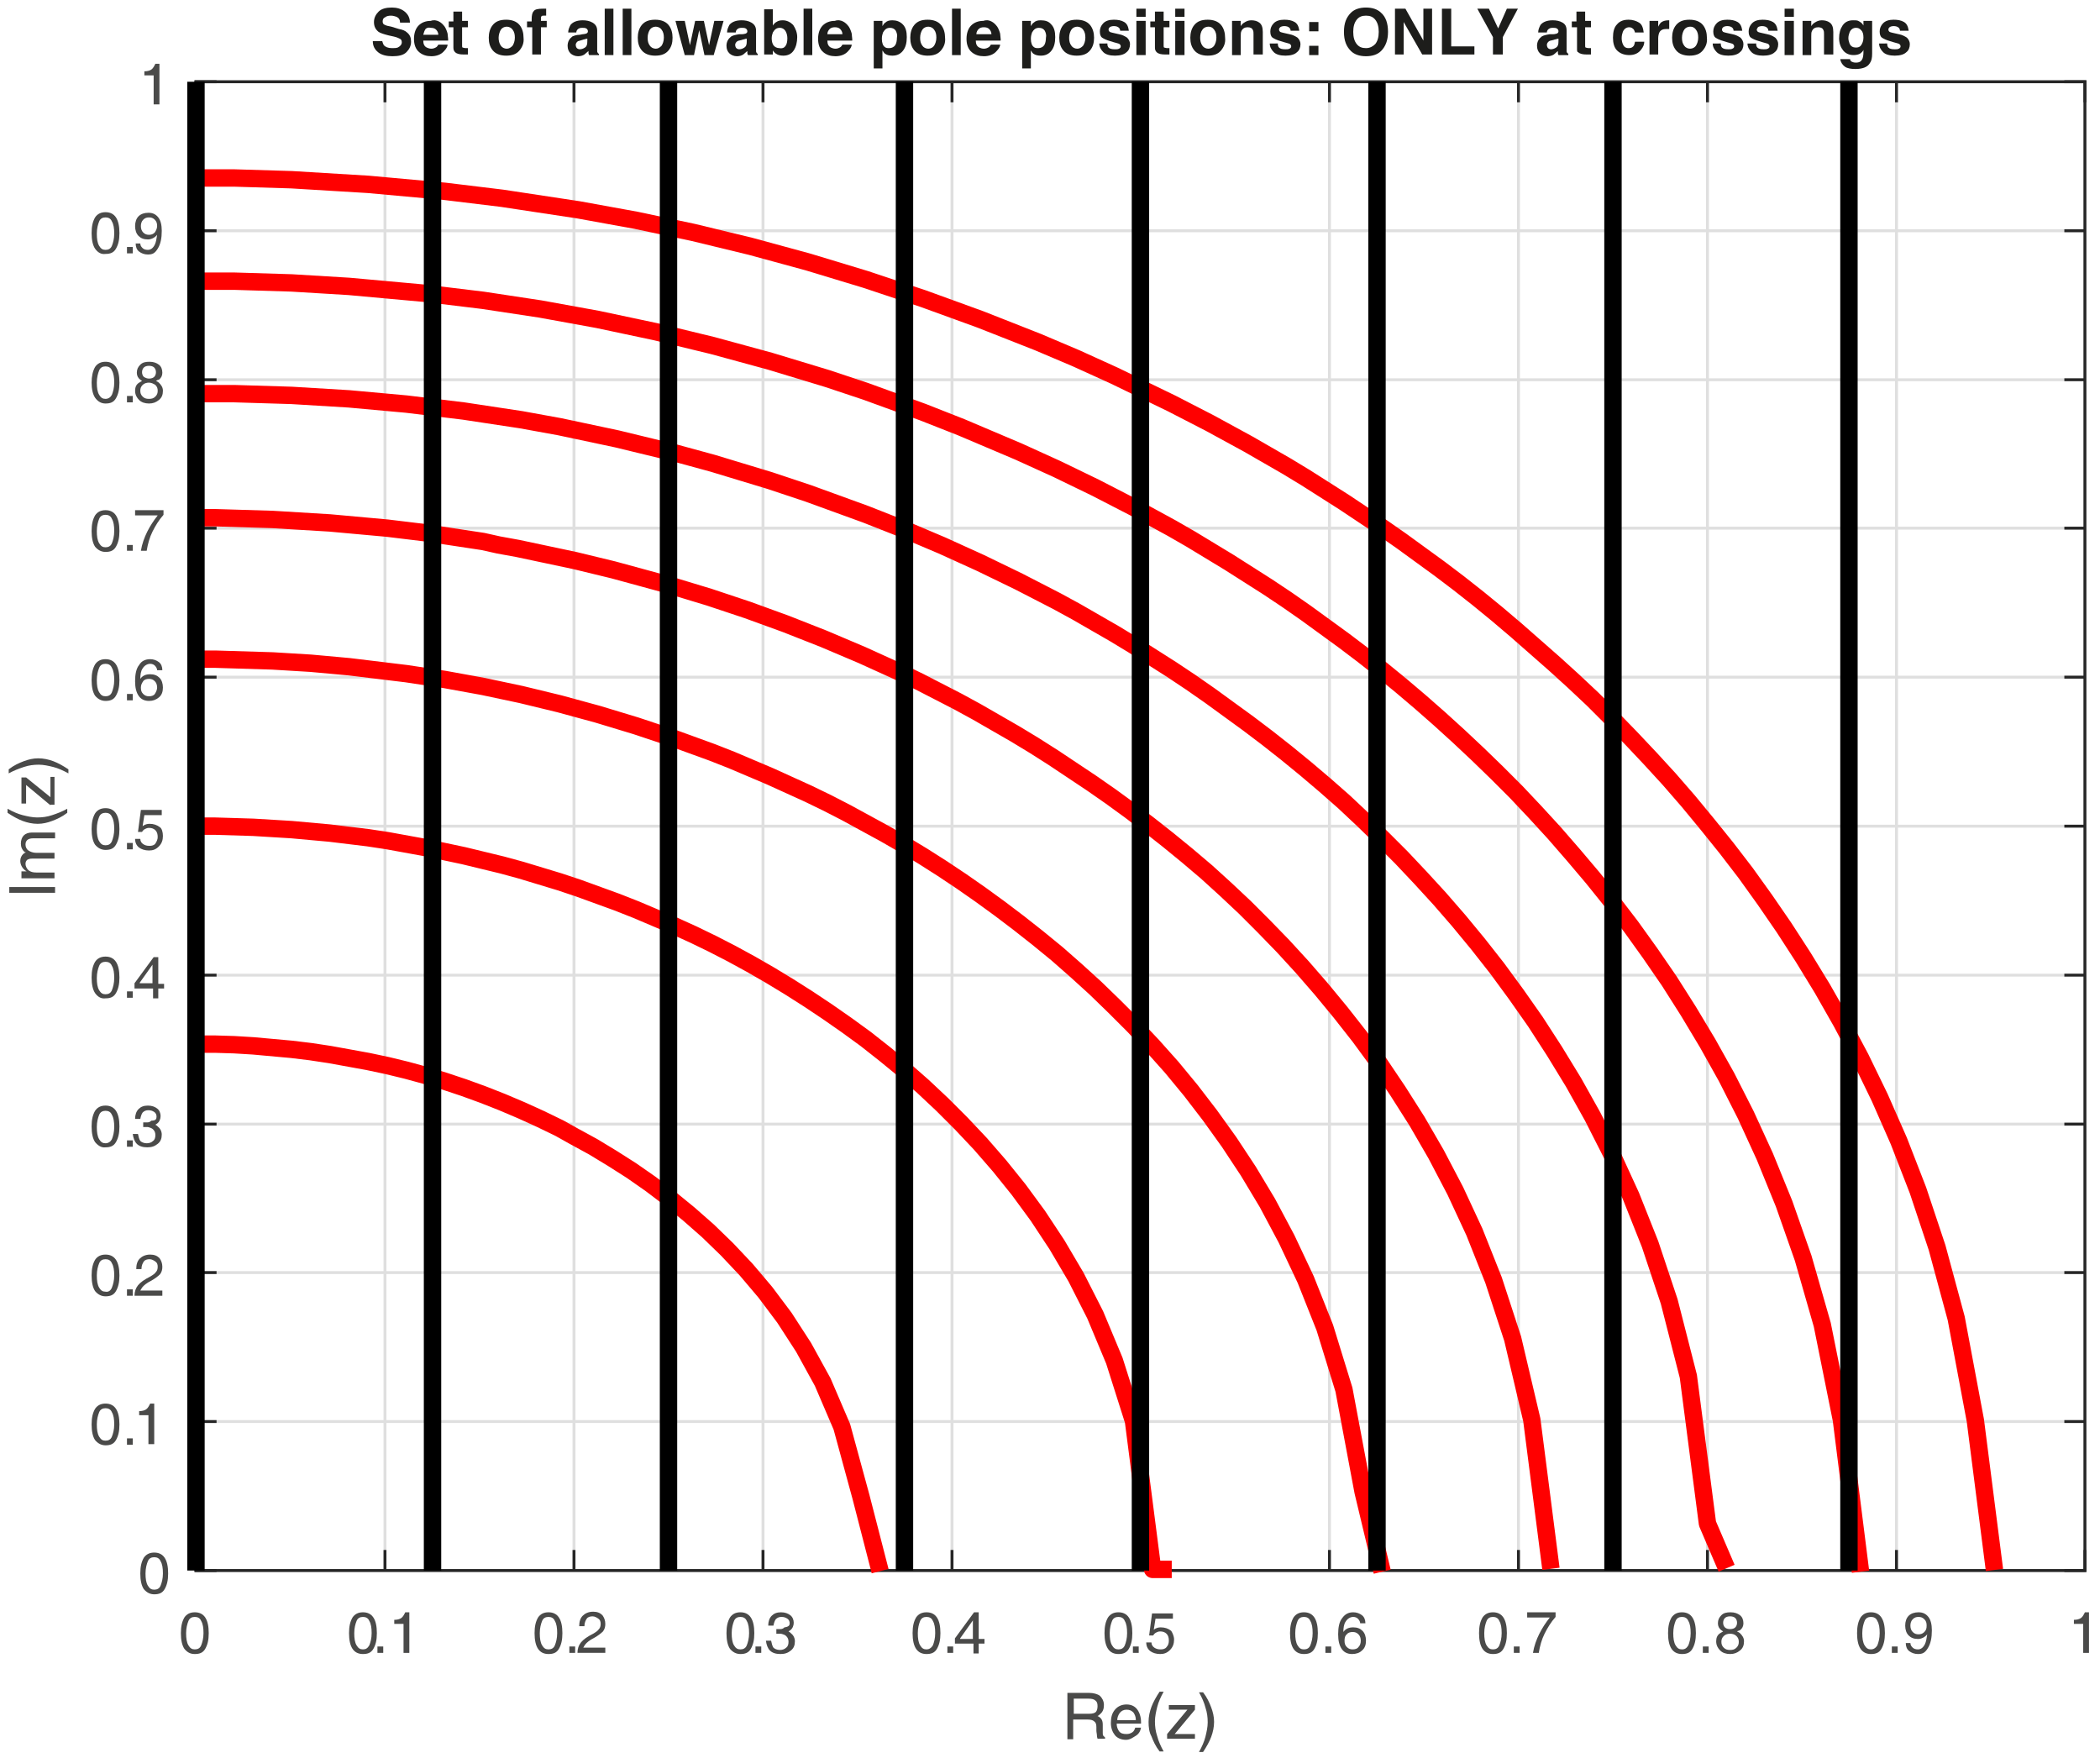 <?xml version="1.0" encoding="utf-8"?>
<!-- Generator: Adobe Illustrator 22.1.0, SVG Export Plug-In . SVG Version: 6.00 Build 0)  -->
<svg version="1.1" id="Layer_1" xmlns="http://www.w3.org/2000/svg" xmlns:xlink="http://www.w3.org/1999/xlink" x="0px" y="0px"
	 viewBox="0 0 362.2 303.2" style="enable-background:new 0 0 362.2 303.2;" xml:space="preserve">
<style type="text/css">
	.st0{fill:none;stroke:#DFDFDF;stroke-width:0.5;stroke-linejoin:round;stroke-miterlimit:10;}
	.st1{fill:none;stroke:#262626;stroke-width:0.5;stroke-linecap:square;stroke-linejoin:round;stroke-miterlimit:10;}
	.st2{fill:#4A4A49;}
	.st3{fill:#1D1D1B;}
	.st4{fill:none;stroke:#FF0000;stroke-width:3;stroke-linejoin:round;stroke-miterlimit:10;}
	.st5{fill:none;stroke:#000000;stroke-width:3;stroke-linejoin:round;stroke-miterlimit:10;}
</style>
<g>
	<path class="st0" d="M33.8,270.9V14.1 M66.4,270.9V14.1 M99,270.9V14.1 M131.6,270.9V14.1 M164.2,270.9V14.1 M196.7,270.9V14.1
		 M229.3,270.9V14.1 M261.9,270.9V14.1 M294.5,270.9V14.1 M327.1,270.9V14.1 M359.6,270.9V14.1 M359.6,270.9H33.8 M359.6,245.2H33.8
		 M359.6,219.5H33.8 M359.6,193.9H33.8 M359.6,168.2H33.8 M359.6,142.5H33.8 M359.6,116.8H33.8 M359.6,91.1H33.8 M359.6,65.5H33.8
		 M359.6,39.8H33.8 M359.6,14.1H33.8"/>
	<path class="st1" d="M33.8,270.9h325.8 M33.8,14.1h325.8 M33.8,270.9v-3.3 M66.4,270.9v-3.3 M99,270.9v-3.3 M131.6,270.9v-3.3
		 M164.2,270.9v-3.3 M196.7,270.9v-3.3 M229.3,270.9v-3.3 M261.9,270.9v-3.3 M294.5,270.9v-3.3 M327.1,270.9v-3.3 M359.6,270.9v-3.3
		 M33.8,14.1v3.3 M66.4,14.1v3.3 M99,14.1v3.3 M131.6,14.1v3.3 M164.2,14.1v3.3 M196.7,14.1v3.3 M229.3,14.1v3.3 M261.9,14.1v3.3
		 M294.5,14.1v3.3 M327.1,14.1v3.3 M359.6,14.1v3.3"/>
	<g>
		<path class="st2" d="M31.8,284.4c-0.4-0.6-0.6-1.5-0.6-2.7s0.2-2,0.6-2.7c0.4-0.6,1-0.9,1.8-0.9c0.8,0,1.4,0.3,1.8,0.9
			c0.4,0.6,0.6,1.5,0.6,2.7s-0.2,2-0.6,2.7s-1,0.9-1.8,0.9C32.8,285.3,32.3,285,31.8,284.4z M34.7,283.8c0.2-0.5,0.4-1.2,0.4-2.1
			c0-0.9-0.1-1.6-0.4-2.1c-0.2-0.5-0.6-0.7-1.1-0.7c-0.5,0-0.9,0.2-1.1,0.7c-0.2,0.5-0.4,1.2-0.4,2.1c0,0.9,0.1,1.6,0.4,2.1
			s0.6,0.7,1.1,0.7C34.1,284.5,34.5,284.3,34.7,283.8z"/>
		<path class="st2" d="M60.8,284.4c-0.4-0.6-0.6-1.5-0.6-2.7s0.2-2,0.6-2.7c0.4-0.6,1-0.9,1.8-0.9c0.8,0,1.4,0.3,1.8,0.9
			c0.4,0.6,0.6,1.5,0.6,2.7s-0.2,2-0.6,2.7s-1,0.9-1.8,0.9C61.8,285.3,61.2,285,60.8,284.4z M63.7,283.8c0.2-0.5,0.4-1.2,0.4-2.1
			c0-0.9-0.1-1.6-0.4-2.1c-0.2-0.5-0.6-0.7-1.1-0.7c-0.5,0-0.9,0.2-1.1,0.7c-0.2,0.5-0.4,1.2-0.4,2.1c0,0.9,0.1,1.6,0.4,2.1
			s0.6,0.7,1.1,0.7C63.1,284.5,63.4,284.3,63.7,283.8z"/>
	</g>
	<g>
		<path class="st2" d="M65.1,284h1v1.1h-1V284z"/>
		<path class="st2" d="M69.7,280.1H68v-0.7c0.5,0,0.9-0.1,1.2-0.3c0.3-0.2,0.5-0.6,0.7-1h0.7v7h-0.5h-0.5V280.1z"/>
	</g>
	<g>
		<path class="st2" d="M92.8,284.4c-0.4-0.6-0.6-1.5-0.6-2.7s0.2-2,0.6-2.7c0.4-0.6,1-0.9,1.8-0.9c0.8,0,1.4,0.3,1.8,0.9
			c0.4,0.6,0.6,1.5,0.6,2.7s-0.2,2-0.6,2.7s-1,0.9-1.8,0.9C93.8,285.3,93.2,285,92.8,284.4z M95.7,283.8c0.2-0.5,0.4-1.2,0.4-2.1
			c0-0.9-0.1-1.6-0.4-2.1c-0.2-0.5-0.6-0.7-1.1-0.7c-0.5,0-0.9,0.2-1.1,0.7c-0.2,0.5-0.4,1.2-0.4,2.1c0,0.9,0.1,1.6,0.4,2.1
			s0.6,0.7,1.1,0.7C95.1,284.5,95.5,284.3,95.7,283.8z"/>
		<path class="st2" d="M98.2,284h1v1.1h-1V284z"/>
	</g>
	<g>
		<path class="st2" d="M104.4,280.1c0,0.5-0.1,0.9-0.4,1.3c-0.3,0.3-0.8,0.7-1.5,1.1c-0.8,0.4-1.3,0.8-1.6,1.2
			c-0.1,0.2-0.2,0.3-0.3,0.5h3.8v0.9h-4.8v0c0-0.7,0.2-1.3,0.6-1.8c0.4-0.5,1.1-1,2.1-1.5c0.5-0.3,0.8-0.5,1-0.8
			c0.2-0.2,0.3-0.5,0.3-0.9c0-0.4-0.1-0.7-0.4-0.9c-0.3-0.2-0.6-0.4-1-0.4c-0.4,0-0.8,0.1-1,0.4s-0.4,0.7-0.4,1.3h-0.9
			c0-0.8,0.2-1.4,0.6-1.8c0.4-0.4,1-0.7,1.8-0.7c0.7,0,1.2,0.2,1.6,0.6C104.2,279,104.4,279.5,104.4,280.1z"/>
		<path class="st2" d="M125.9,284.4c-0.4-0.6-0.6-1.5-0.6-2.7s0.2-2,0.6-2.7c0.4-0.6,1-0.9,1.8-0.9c0.8,0,1.4,0.3,1.8,0.9
			c0.4,0.6,0.6,1.5,0.6,2.7s-0.2,2-0.6,2.7s-1,0.9-1.8,0.9C127,285.3,126.4,285,125.9,284.4z M128.8,283.8c0.2-0.5,0.4-1.2,0.4-2.1
			c0-0.9-0.1-1.6-0.4-2.1c-0.2-0.5-0.6-0.7-1.1-0.7c-0.5,0-0.9,0.2-1.1,0.7c-0.2,0.5-0.4,1.2-0.4,2.1c0,0.9,0.1,1.6,0.4,2.1
			s0.6,0.7,1.1,0.7C128.2,284.5,128.6,284.3,128.8,283.8z"/>
	</g>
	<g>
		<path class="st2" d="M130.3,284h1v1.1h-1V284z"/>
		<path class="st2" d="M136.2,280c0-0.3-0.1-0.6-0.4-0.8c-0.3-0.2-0.6-0.3-1-0.3c-0.4,0-0.7,0.1-1,0.4c-0.2,0.3-0.3,0.6-0.4,1.1
			h-0.9c0-0.7,0.2-1.3,0.6-1.7c0.4-0.4,0.9-0.6,1.6-0.6c0.7,0,1.2,0.2,1.6,0.5c0.4,0.3,0.6,0.8,0.6,1.3c0,0.5-0.2,1-0.6,1.3
			c-0.1,0.1-0.2,0.1-0.3,0.2c0.2,0.1,0.3,0.2,0.4,0.3c0.4,0.3,0.7,0.8,0.7,1.4c0,0.7-0.2,1.2-0.7,1.6c-0.5,0.4-1,0.6-1.8,0.6
			c-0.8,0-1.4-0.2-1.8-0.6c-0.4-0.4-0.6-1-0.7-1.7h0.9c0.1,0.5,0.2,0.9,0.4,1.2c0.2,0.2,0.6,0.4,1.1,0.4c0.4,0,0.8-0.1,1.1-0.4
			c0.3-0.2,0.4-0.6,0.4-1c0-0.4-0.1-0.7-0.4-1c-0.2-0.2-0.5-0.3-0.9-0.4c-0.2,0-0.3,0-0.5,0s-0.2,0-0.3,0v-0.8c0.1,0,0.2,0,0.3,0
			s0.3,0,0.4,0c0.3,0,0.5-0.1,0.7-0.3C136.1,280.6,136.2,280.3,136.2,280z"/>
	</g>
	<g>
		<path class="st2" d="M158,284.4c-0.4-0.6-0.6-1.5-0.6-2.7s0.2-2,0.6-2.7c0.4-0.6,1-0.9,1.8-0.9c0.8,0,1.4,0.3,1.8,0.9
			c0.4,0.6,0.6,1.5,0.6,2.7s-0.2,2-0.6,2.7s-1,0.9-1.8,0.9C159,285.3,158.4,285,158,284.4z M160.9,283.8c0.2-0.5,0.4-1.2,0.4-2.1
			c0-0.9-0.1-1.6-0.4-2.1c-0.2-0.5-0.6-0.7-1.1-0.7c-0.5,0-0.9,0.2-1.1,0.7c-0.2,0.5-0.4,1.2-0.4,2.1c0,0.9,0.1,1.6,0.4,2.1
			s0.6,0.7,1.1,0.7C160.2,284.5,160.6,284.3,160.9,283.8z"/>
		<path class="st2" d="M163.4,284h1v1.1h-1V284z"/>
	</g>
	<g>
		<path class="st2" d="M164.7,283.4V283v-0.4l3.3-4.5h0.4h0.4v4.6h1v0.8h-1v1.7h-0.9v-1.7H164.7z M167.8,282.7v-3.2l-2.2,3.1l0,0.1
			H167.8z"/>
		<path class="st2" d="M191.1,284.4c-0.4-0.6-0.6-1.5-0.6-2.7s0.2-2,0.6-2.7c0.4-0.6,1-0.9,1.8-0.9c0.8,0,1.4,0.3,1.8,0.9
			c0.4,0.6,0.6,1.5,0.6,2.7s-0.2,2-0.6,2.7s-1,0.9-1.8,0.9C192.1,285.3,191.5,285,191.1,284.4z M194,283.8c0.2-0.5,0.4-1.2,0.4-2.1
			c0-0.9-0.1-1.6-0.4-2.1c-0.2-0.5-0.6-0.7-1.1-0.7c-0.5,0-0.9,0.2-1.1,0.7c-0.2,0.5-0.4,1.2-0.4,2.1c0,0.9,0.1,1.6,0.4,2.1
			s0.6,0.7,1.1,0.7C193.4,284.5,193.8,284.3,194,283.8z"/>
	</g>
	<g>
		<path class="st2" d="M195.4,284h1v1.1h-1V284z"/>
		<path class="st2" d="M202.5,282.8c0,0.7-0.2,1.3-0.7,1.8c-0.5,0.5-1,0.7-1.7,0.7c-0.7,0-1.3-0.2-1.7-0.5s-0.7-0.8-0.7-1.5h0.9
			c0,0.4,0.2,0.7,0.5,0.9c0.3,0.2,0.6,0.3,1.1,0.3c0.4,0,0.8-0.1,1-0.4c0.3-0.3,0.4-0.7,0.4-1.1c0-0.5-0.1-0.9-0.4-1.2
			s-0.7-0.4-1.1-0.4c-0.3,0-0.5,0.1-0.7,0.2c-0.2,0.1-0.4,0.3-0.5,0.5l-0.7,0l0.5-3.8h3.6v0.9h-3l-0.3,1.9l0,0
			c0.4-0.3,0.8-0.4,1.2-0.4c0.7,0,1.3,0.2,1.8,0.6C202.2,281.6,202.5,282.2,202.5,282.8z"/>
	</g>
	<g>
		<path class="st2" d="M223.1,284.4c-0.4-0.6-0.6-1.5-0.6-2.7s0.2-2,0.6-2.7c0.4-0.6,1-0.9,1.8-0.9c0.8,0,1.4,0.3,1.8,0.9
			c0.4,0.6,0.6,1.5,0.6,2.7s-0.2,2-0.6,2.7s-1,0.9-1.8,0.9C224.1,285.3,223.5,285,223.1,284.4z M226,283.8c0.2-0.5,0.4-1.2,0.4-2.1
			c0-0.9-0.1-1.6-0.4-2.1c-0.2-0.5-0.6-0.7-1.1-0.7c-0.5,0-0.9,0.2-1.1,0.7c-0.2,0.5-0.4,1.2-0.4,2.1c0,0.9,0.1,1.6,0.4,2.1
			s0.6,0.7,1.1,0.7C225.4,284.5,225.8,284.3,226,283.8z"/>
		<path class="st2" d="M228.6,284h1v1.1h-1V284z"/>
		<path class="st2" d="M233.4,278.1c0.6,0,1.1,0.2,1.5,0.5c0.4,0.3,0.6,0.8,0.6,1.4h-0.9c0-0.3-0.2-0.6-0.4-0.8s-0.5-0.3-0.8-0.3
			c-0.5,0-1,0.3-1.3,0.8c-0.3,0.4-0.4,1.1-0.4,1.8c0.4-0.6,1-0.8,1.7-0.8c0.7,0,1.2,0.2,1.6,0.6c0.4,0.4,0.6,1,0.6,1.7
			s-0.2,1.3-0.7,1.7c-0.4,0.4-1,0.6-1.7,0.6c-0.8,0-1.4-0.3-1.8-0.9c-0.4-0.6-0.6-1.4-0.6-2.5c0-1.2,0.2-2.2,0.7-2.8
			C232,278.4,232.6,278.1,233.4,278.1z M231.9,283c0,0.5,0.1,0.8,0.4,1.1c0.3,0.3,0.6,0.4,1,0.4s0.8-0.1,1-0.4
			c0.3-0.3,0.4-0.7,0.4-1.1s-0.1-0.8-0.4-1.1c-0.3-0.3-0.6-0.4-1-0.4s-0.8,0.1-1,0.4C232,282.1,231.9,282.5,231.9,283z"/>
	</g>
	<g>
		<path class="st2" d="M255.7,284.4c-0.4-0.6-0.6-1.5-0.6-2.7s0.2-2,0.6-2.7c0.4-0.6,1-0.9,1.8-0.9c0.8,0,1.4,0.3,1.8,0.9
			c0.4,0.6,0.6,1.5,0.6,2.7s-0.2,2-0.6,2.7s-1,0.9-1.8,0.9C256.7,285.3,256.1,285,255.7,284.4z M258.6,283.8
			c0.2-0.5,0.4-1.2,0.4-2.1c0-0.9-0.1-1.6-0.4-2.1c-0.2-0.5-0.6-0.7-1.1-0.7c-0.5,0-0.9,0.2-1.1,0.7c-0.2,0.5-0.4,1.2-0.4,2.1
			c0,0.9,0.1,1.6,0.4,2.1s0.6,0.7,1.1,0.7C258,284.5,258.4,284.3,258.6,283.8z"/>
		<path class="st2" d="M261.1,284h1v1.1h-1V284z"/>
		<path class="st2" d="M264.4,285.1c0.2-1.2,0.6-2.3,1.1-3.3c0.5-1,1.1-1.9,1.8-2.8h-3.9v-0.9h4.9v0.4v0.4c-0.8,0.9-1.4,1.9-1.9,2.9
			c-0.5,1-0.8,2.1-1,3.3H264.4z"/>
	</g>
	<g>
		<path class="st2" d="M288.3,284.4c-0.4-0.6-0.6-1.5-0.6-2.7s0.2-2,0.6-2.7c0.4-0.6,1-0.9,1.8-0.9c0.8,0,1.4,0.3,1.8,0.9
			c0.4,0.6,0.6,1.5,0.6,2.7s-0.2,2-0.6,2.7s-1,0.9-1.8,0.9C289.3,285.3,288.7,285,288.3,284.4z M291.2,283.8
			c0.2-0.5,0.4-1.2,0.4-2.1c0-0.9-0.1-1.6-0.4-2.1c-0.2-0.5-0.6-0.7-1.1-0.7c-0.5,0-0.9,0.2-1.1,0.7c-0.2,0.5-0.4,1.2-0.4,2.1
			c0,0.9,0.1,1.6,0.4,2.1s0.6,0.7,1.1,0.7C290.6,284.5,290.9,284.3,291.2,283.8z"/>
		<path class="st2" d="M293.7,284h1v1.1h-1V284z"/>
		<path class="st2" d="M299.6,281.4c0.2,0.1,0.4,0.2,0.5,0.3c0.4,0.4,0.7,0.8,0.7,1.4c0,0.7-0.2,1.2-0.7,1.6s-1,0.6-1.7,0.6
			s-1.3-0.2-1.7-0.6c-0.4-0.4-0.7-0.9-0.7-1.6c0-0.6,0.2-1.1,0.7-1.4c0.2-0.1,0.3-0.2,0.5-0.3c-0.1-0.1-0.2-0.1-0.3-0.2
			c-0.4-0.3-0.6-0.7-0.6-1.2c0-0.6,0.2-1,0.6-1.4s0.9-0.5,1.6-0.5s1.2,0.2,1.6,0.5s0.6,0.8,0.6,1.4c0,0.5-0.2,0.9-0.6,1.2
			C299.9,281.3,299.7,281.3,299.6,281.4z M298.4,281.8c-0.4,0-0.8,0.1-1.1,0.4c-0.3,0.3-0.4,0.6-0.4,1c0,0.4,0.1,0.7,0.4,1
			c0.3,0.3,0.6,0.4,1.1,0.4s0.8-0.1,1.1-0.4s0.4-0.6,0.4-1c0-0.4-0.1-0.7-0.4-1C299.2,281.9,298.8,281.8,298.4,281.8z M298.4,281
			c0.4,0,0.7-0.1,0.9-0.3s0.3-0.5,0.3-0.8s-0.1-0.6-0.3-0.8s-0.5-0.3-0.9-0.3s-0.7,0.1-0.9,0.3s-0.3,0.5-0.3,0.8s0.1,0.6,0.3,0.8
			C297.7,280.9,298,281,298.4,281z"/>
	</g>
	<g>
		<path class="st2" d="M320.9,284.4c-0.4-0.6-0.6-1.5-0.6-2.7s0.2-2,0.6-2.7c0.4-0.6,1-0.9,1.8-0.9c0.8,0,1.4,0.3,1.8,0.9
			c0.4,0.6,0.6,1.5,0.6,2.7s-0.2,2-0.6,2.7s-1,0.9-1.8,0.9C321.9,285.3,321.3,285,320.9,284.4z M323.8,283.8
			c0.2-0.5,0.4-1.2,0.4-2.1c0-0.9-0.1-1.6-0.4-2.1c-0.2-0.5-0.6-0.7-1.1-0.7c-0.5,0-0.9,0.2-1.1,0.7c-0.2,0.5-0.4,1.2-0.4,2.1
			c0,0.9,0.1,1.6,0.4,2.1s0.6,0.7,1.1,0.7C323.1,284.5,323.5,284.3,323.8,283.8z"/>
		<path class="st2" d="M326.3,284h1v1.1h-1V284z"/>
		<path class="st2" d="M330.8,285.3c-0.6,0-1.1-0.2-1.5-0.5c-0.4-0.3-0.6-0.8-0.6-1.4h0.8c0,0.4,0.2,0.6,0.4,0.8
			c0.2,0.2,0.5,0.3,0.9,0.3c0.5,0,0.9-0.3,1.2-0.9c0.2-0.4,0.3-1,0.4-1.7c-0.4,0.5-1,0.8-1.6,0.8c-0.7,0-1.2-0.2-1.6-0.6
			c-0.4-0.4-0.6-1-0.6-1.7s0.2-1.3,0.6-1.7s1-0.6,1.7-0.6c0.8,0,1.3,0.3,1.7,0.8c0.4,0.5,0.6,1.3,0.6,2.3c0,1.3-0.2,2.3-0.7,3.1
			S331.6,285.3,330.8,285.3z M332.3,280.4c0-0.5-0.1-0.8-0.4-1.1s-0.6-0.4-1-0.4s-0.7,0.1-1,0.4s-0.4,0.7-0.4,1.1s0.1,0.8,0.4,1.1
			s0.6,0.4,1,0.4s0.7-0.1,1-0.4C332.2,281.2,332.3,280.9,332.3,280.4z"/>
	</g>
	<g>
		<path class="st2" d="M359.3,280.1h-1.6v-0.7c0.5,0,0.9-0.1,1.2-0.3c0.3-0.2,0.5-0.6,0.7-1h0.7v7h-0.5h-0.5V280.1z"/>
	</g>
	<g>
		<path class="st2" d="M184.2,292h0.5h3.1c0.8,0,1.5,0.2,1.9,0.5c0.4,0.4,0.7,0.9,0.7,1.6c0,0.7-0.2,1.2-0.7,1.6
			c-0.1,0.1-0.2,0.2-0.4,0.3l0.2,0.1c0.5,0.3,0.7,0.7,0.7,1.4l0,1.4c0,0.2,0,0.4,0.1,0.5c0.1,0.1,0.2,0.2,0.3,0.3v0.2h-1.3
			c0-0.1-0.1-0.2-0.1-0.5c0-0.3-0.1-0.6-0.1-0.9l0-0.6c0-0.5-0.1-0.8-0.4-1c-0.2-0.2-0.6-0.3-1.1-0.3h-2.5v3.4h-0.5h-0.5V292z
			 M185.3,295.6h2.6c0.5,0,0.9-0.1,1.1-0.3c0.2-0.2,0.3-0.6,0.3-1c0-0.5-0.1-0.8-0.4-1c-0.2-0.2-0.6-0.3-1.1-0.3h-2.6V295.6z"/>
		<path class="st2" d="M194.2,300.1c-0.8,0-1.5-0.3-1.9-0.8s-0.7-1.2-0.7-2.1c0-1,0.2-1.7,0.7-2.3c0.5-0.6,1.2-0.9,2-0.9
			c0.8,0,1.4,0.3,1.8,0.8s0.7,1.3,0.7,2.2l0,0.3h-4.2c0,0.6,0.2,1,0.4,1.3c0.3,0.4,0.7,0.5,1.3,0.5c0.4,0,0.7-0.1,1-0.3
			s0.4-0.5,0.5-0.8h1c-0.1,0.6-0.4,1.1-0.9,1.4S194.9,300.1,194.2,300.1z M195.9,296.6c0-0.5-0.2-0.9-0.4-1.2
			c-0.3-0.3-0.6-0.5-1.2-0.5c-0.5,0-0.9,0.2-1.2,0.6c-0.2,0.3-0.4,0.7-0.4,1.2H195.9z"/>
		<path class="st2" d="M198.1,297c0-0.9,0.2-1.8,0.5-2.6c0.3-0.8,0.8-1.7,1.4-2.6h0.7c-0.5,0.9-0.9,1.8-1.1,2.6
			c-0.2,0.8-0.4,1.7-0.4,2.5c0,0.9,0.1,1.7,0.4,2.6c0.2,0.8,0.6,1.7,1.1,2.6h-0.7c-0.7-0.9-1.1-1.8-1.4-2.6
			C198.2,298.8,198.1,297.9,198.1,297z"/>
		<path class="st2" d="M201.3,299.1l3.5-4.2h-3.2v-0.4v-0.4h4.5v0.4v0.4l-3.5,4.2h3.5v0.4v0.4h-4.8v-0.4V299.1z"/>
		<path class="st2" d="M209.4,297c0,0.9-0.2,1.8-0.5,2.6s-0.8,1.7-1.4,2.6h-0.7c0.5-0.9,0.9-1.8,1.1-2.6c0.2-0.8,0.4-1.7,0.4-2.5
			c0-0.9-0.1-1.7-0.4-2.6c-0.2-0.8-0.6-1.7-1.1-2.6h0.7c0.7,0.9,1.1,1.8,1.4,2.6S209.4,296.1,209.4,297z"/>
	</g>
	<path class="st1" d="M33.8,270.9V14.1 M359.6,270.9V14.1 M33.8,270.9h3.3 M33.8,245.2h3.3 M33.8,219.5h3.3 M33.8,193.9h3.3
		 M33.8,168.2h3.3 M33.8,142.5h3.3 M33.8,116.8h3.3 M33.8,91.1h3.3 M33.8,65.5h3.3 M33.8,39.8h3.3 M33.8,14.1h3.3 M359.6,270.9h-3.3
		 M359.6,245.2h-3.3 M359.6,219.5h-3.3 M359.6,193.9h-3.3 M359.6,168.2h-3.3 M359.6,142.5h-3.3 M359.6,116.8h-3.3 M359.6,91.1h-3.3
		 M359.6,65.5h-3.3 M359.6,39.8h-3.3 M359.6,14.1h-3.3"/>
	<g>
		<path class="st2" d="M24.8,274.1c-0.4-0.6-0.6-1.5-0.6-2.7s0.2-2,0.6-2.7c0.4-0.6,1-0.9,1.8-0.9c0.8,0,1.4,0.3,1.8,0.9
			c0.4,0.6,0.6,1.5,0.6,2.7s-0.2,2-0.6,2.7s-1,0.9-1.8,0.9C25.9,275,25.3,274.7,24.8,274.1z M27.7,273.5c0.2-0.5,0.4-1.2,0.4-2.1
			c0-0.9-0.1-1.6-0.4-2.1c-0.2-0.5-0.6-0.7-1.1-0.7c-0.5,0-0.9,0.2-1.1,0.7c-0.2,0.5-0.4,1.2-0.4,2.1c0,0.9,0.1,1.6,0.4,2.1
			s0.6,0.7,1.1,0.7C27.1,274.2,27.5,274,27.7,273.5z"/>
	</g>
	<g>
		<path class="st2" d="M16.4,248.4c-0.4-0.6-0.6-1.5-0.6-2.7s0.2-2,0.6-2.7c0.4-0.6,1-0.9,1.8-0.9c0.8,0,1.4,0.3,1.8,0.9
			c0.4,0.6,0.6,1.5,0.6,2.7s-0.2,2-0.6,2.7s-1,0.9-1.8,0.9C17.5,249.3,16.9,249,16.4,248.4z M19.3,247.8c0.2-0.5,0.4-1.2,0.4-2.1
			c0-0.9-0.1-1.6-0.4-2.1c-0.2-0.5-0.6-0.7-1.1-0.7c-0.5,0-0.9,0.2-1.1,0.7c-0.2,0.5-0.4,1.2-0.4,2.1c0,0.9,0.1,1.6,0.4,2.1
			s0.6,0.7,1.1,0.7C18.7,248.5,19.1,248.3,19.3,247.8z"/>
		<path class="st2" d="M21.9,248.1h1v1.1h-1V248.1z"/>
	</g>
	<g>
		<path class="st2" d="M25.6,244.1H24v-0.7c0.5,0,0.9-0.1,1.2-0.3c0.3-0.2,0.5-0.6,0.7-1h0.7v7h-0.5h-0.5V244.1z"/>
	</g>
	<g>
		<path class="st2" d="M16.4,222.7c-0.4-0.6-0.6-1.5-0.6-2.7s0.2-2,0.6-2.7c0.4-0.6,1-0.9,1.8-0.9c0.8,0,1.4,0.3,1.8,0.9
			c0.4,0.6,0.6,1.5,0.6,2.7s-0.2,2-0.6,2.7s-1,0.9-1.8,0.9C17.5,223.6,16.9,223.3,16.4,222.7z M19.3,222.1c0.2-0.5,0.4-1.2,0.4-2.1
			c0-0.9-0.1-1.6-0.4-2.1c-0.2-0.5-0.6-0.7-1.1-0.7c-0.5,0-0.9,0.2-1.1,0.7c-0.2,0.5-0.4,1.2-0.4,2.1c0,0.9,0.1,1.6,0.4,2.1
			s0.6,0.7,1.1,0.7C18.7,222.9,19.1,222.6,19.3,222.1z"/>
		<path class="st2" d="M21.9,222.4h1v1.1h-1V222.4z"/>
	</g>
	<g>
		<path class="st2" d="M28,218.5c0,0.5-0.1,0.9-0.4,1.3c-0.3,0.3-0.8,0.7-1.5,1.1c-0.8,0.4-1.3,0.8-1.6,1.2
			c-0.1,0.2-0.2,0.3-0.3,0.5H28v0.9h-4.8v0c0-0.7,0.2-1.3,0.6-1.8c0.4-0.5,1.1-1,2.1-1.5c0.5-0.3,0.8-0.5,1-0.8
			c0.2-0.2,0.3-0.5,0.3-0.9c0-0.4-0.1-0.7-0.4-0.9c-0.3-0.2-0.6-0.4-1-0.4c-0.4,0-0.8,0.1-1,0.4s-0.4,0.7-0.4,1.3h-0.9
			c0-0.8,0.2-1.4,0.6-1.8c0.4-0.4,1-0.7,1.8-0.7c0.7,0,1.2,0.2,1.6,0.6C27.8,217.4,28,217.9,28,218.5z"/>
	</g>
	<g>
		<path class="st2" d="M16.4,197c-0.4-0.6-0.6-1.5-0.6-2.7s0.2-2,0.6-2.7c0.4-0.6,1-0.9,1.8-0.9c0.8,0,1.4,0.3,1.8,0.9
			c0.4,0.6,0.6,1.5,0.6,2.7s-0.2,2-0.6,2.7s-1,0.9-1.8,0.9C17.5,198,16.9,197.6,16.4,197z M19.3,196.5c0.2-0.5,0.4-1.2,0.4-2.1
			c0-0.9-0.1-1.6-0.4-2.1c-0.2-0.5-0.6-0.7-1.1-0.7c-0.5,0-0.9,0.2-1.1,0.7c-0.2,0.5-0.4,1.2-0.4,2.1c0,0.9,0.1,1.6,0.4,2.1
			s0.6,0.7,1.1,0.7C18.7,197.2,19.1,196.9,19.3,196.5z"/>
		<path class="st2" d="M21.9,196.7h1v1.1h-1V196.7z"/>
	</g>
	<g>
		<path class="st2" d="M27,192.6c0-0.3-0.1-0.6-0.4-0.8c-0.3-0.2-0.6-0.3-1-0.3c-0.4,0-0.7,0.1-1,0.4c-0.2,0.3-0.3,0.6-0.4,1.1h-0.9
			c0-0.7,0.2-1.3,0.6-1.7c0.4-0.4,0.9-0.6,1.6-0.6c0.7,0,1.2,0.2,1.6,0.5c0.4,0.3,0.6,0.8,0.6,1.3c0,0.5-0.2,1-0.6,1.3
			c-0.1,0.1-0.2,0.1-0.3,0.2c0.2,0.1,0.3,0.2,0.4,0.3c0.4,0.3,0.7,0.8,0.7,1.4c0,0.7-0.2,1.2-0.7,1.6c-0.5,0.4-1,0.6-1.8,0.6
			c-0.8,0-1.4-0.2-1.8-0.6c-0.4-0.4-0.6-1-0.7-1.7h0.9c0.1,0.5,0.2,0.9,0.4,1.2c0.2,0.2,0.6,0.4,1.1,0.4c0.4,0,0.8-0.1,1.1-0.4
			c0.3-0.2,0.4-0.6,0.4-1c0-0.4-0.1-0.7-0.4-1c-0.2-0.2-0.5-0.3-0.9-0.4c-0.2,0-0.3,0-0.5,0s-0.2,0-0.3,0v-0.8c0.1,0,0.2,0,0.3,0
			s0.3,0,0.4,0c0.3,0,0.5-0.1,0.7-0.3C26.9,193.3,27,193,27,192.6z"/>
	</g>
	<g>
		<path class="st2" d="M16.4,171.3c-0.4-0.6-0.6-1.5-0.6-2.7s0.2-2,0.6-2.7c0.4-0.6,1-0.9,1.8-0.9c0.8,0,1.4,0.3,1.8,0.9
			c0.4,0.6,0.6,1.5,0.6,2.7s-0.2,2-0.6,2.7s-1,0.9-1.8,0.9C17.5,172.3,16.9,172,16.4,171.3z M19.3,170.8c0.2-0.5,0.4-1.2,0.4-2.1
			c0-0.9-0.1-1.6-0.4-2.1c-0.2-0.5-0.6-0.7-1.1-0.7c-0.5,0-0.9,0.2-1.1,0.7c-0.2,0.5-0.4,1.2-0.4,2.1c0,0.9,0.1,1.6,0.4,2.1
			s0.6,0.7,1.1,0.7C18.7,171.5,19.1,171.3,19.3,170.8z"/>
		<path class="st2" d="M21.9,171h1v1.1h-1V171z"/>
	</g>
	<g>
		<path class="st2" d="M23.2,170.4V170v-0.4l3.3-4.5h0.4h0.4v4.6h1v0.8h-1v1.7h-0.9v-1.7H23.2z M26.3,169.6v-3.2l-2.2,3.1l0,0.1
			H26.3z"/>
	</g>
	<g>
		<path class="st2" d="M16.4,145.7c-0.4-0.6-0.6-1.5-0.6-2.7s0.2-2,0.6-2.7c0.4-0.6,1-0.9,1.8-0.9c0.8,0,1.4,0.3,1.8,0.9
			c0.4,0.6,0.6,1.5,0.6,2.7s-0.2,2-0.6,2.7s-1,0.9-1.8,0.9C17.5,146.6,16.9,146.3,16.4,145.7z M19.3,145.1c0.2-0.5,0.4-1.2,0.4-2.1
			c0-0.9-0.1-1.6-0.4-2.1c-0.2-0.5-0.6-0.7-1.1-0.7c-0.5,0-0.9,0.2-1.1,0.7c-0.2,0.5-0.4,1.2-0.4,2.1c0,0.9,0.1,1.6,0.4,2.1
			s0.6,0.7,1.1,0.7C18.7,145.8,19.1,145.6,19.3,145.1z"/>
		<path class="st2" d="M21.9,145.4h1v1.1h-1V145.4z"/>
	</g>
	<g>
		<path class="st2" d="M28.1,144.2c0,0.7-0.2,1.3-0.7,1.8s-1,0.7-1.7,0.7c-0.7,0-1.3-0.2-1.7-0.5s-0.7-0.8-0.7-1.5h0.9
			c0,0.4,0.2,0.7,0.5,0.9c0.3,0.2,0.6,0.3,1.1,0.3c0.4,0,0.8-0.1,1-0.4s0.4-0.7,0.4-1.1c0-0.5-0.1-0.9-0.4-1.2s-0.7-0.4-1.1-0.4
			c-0.3,0-0.5,0.1-0.7,0.2s-0.4,0.3-0.5,0.5l-0.7,0l0.5-3.8h3.6v0.9h-3l-0.3,1.9l0,0c0.4-0.3,0.8-0.4,1.2-0.4c0.7,0,1.3,0.2,1.8,0.6
			C27.9,142.9,28.1,143.5,28.1,144.2z"/>
	</g>
	<g>
		<path class="st2" d="M16.4,120c-0.4-0.6-0.6-1.5-0.6-2.7s0.2-2,0.6-2.7c0.4-0.6,1-0.9,1.8-0.9c0.8,0,1.4,0.3,1.8,0.9
			c0.4,0.6,0.6,1.5,0.6,2.7s-0.2,2-0.6,2.7s-1,0.9-1.8,0.9C17.5,120.9,16.9,120.6,16.4,120z M19.3,119.4c0.2-0.5,0.4-1.2,0.4-2.1
			c0-0.9-0.1-1.6-0.4-2.1c-0.2-0.5-0.6-0.7-1.1-0.7c-0.5,0-0.9,0.2-1.1,0.7c-0.2,0.5-0.4,1.2-0.4,2.1c0,0.9,0.1,1.6,0.4,2.1
			s0.6,0.7,1.1,0.7C18.7,120.1,19.1,119.9,19.3,119.4z"/>
		<path class="st2" d="M21.9,119.7h1v1.1h-1V119.7z"/>
	</g>
	<g>
		<path class="st2" d="M25.9,113.7c0.6,0,1.1,0.2,1.5,0.5c0.4,0.3,0.6,0.8,0.6,1.4h-0.9c0-0.3-0.2-0.6-0.4-0.8
			c-0.2-0.2-0.5-0.3-0.8-0.3c-0.5,0-1,0.3-1.3,0.8c-0.3,0.4-0.4,1.1-0.4,1.8c0.4-0.6,1-0.8,1.7-0.8c0.7,0,1.2,0.2,1.6,0.6
			s0.6,1,0.6,1.7s-0.2,1.3-0.7,1.7s-1,0.6-1.7,0.6c-0.8,0-1.4-0.3-1.8-0.9s-0.6-1.4-0.6-2.5c0-1.2,0.2-2.2,0.7-2.8
			C24.4,114,25.1,113.7,25.9,113.7z M24.3,118.6c0,0.5,0.1,0.8,0.4,1.1s0.6,0.4,1,0.4s0.8-0.1,1-0.4s0.4-0.7,0.4-1.1
			s-0.1-0.8-0.4-1.1s-0.6-0.4-1-0.4s-0.8,0.1-1,0.4C24.5,117.8,24.3,118.1,24.3,118.6z"/>
	</g>
	<g>
		<path class="st2" d="M16.4,94.3c-0.4-0.6-0.6-1.5-0.6-2.7s0.2-2,0.6-2.7c0.4-0.6,1-0.9,1.8-0.9c0.8,0,1.4,0.3,1.8,0.9
			c0.4,0.6,0.6,1.5,0.6,2.7s-0.2,2-0.6,2.7s-1,0.9-1.8,0.9C17.5,95.2,16.9,94.9,16.4,94.3z M19.3,93.7c0.2-0.5,0.4-1.2,0.4-2.1
			c0-0.9-0.1-1.6-0.4-2.1c-0.2-0.5-0.6-0.7-1.1-0.7c-0.5,0-0.9,0.2-1.1,0.7c-0.2,0.5-0.4,1.2-0.4,2.1c0,0.9,0.1,1.6,0.4,2.1
			s0.6,0.7,1.1,0.7C18.7,94.4,19.1,94.2,19.3,93.7z"/>
		<path class="st2" d="M21.9,94h1V95h-1V94z"/>
	</g>
	<g>
		<path class="st2" d="M24.3,95c0.2-1.2,0.6-2.3,1.1-3.3c0.5-1,1.1-1.9,1.8-2.8h-3.9v-0.9h4.9v0.4v0.4c-0.8,0.9-1.4,1.9-1.9,2.9
			c-0.5,1-0.8,2.1-1,3.3H24.3z"/>
	</g>
	<g>
		<path class="st2" d="M16.4,68.6C16,68,15.8,67.1,15.8,66s0.2-2,0.6-2.7c0.4-0.6,1-0.9,1.8-0.9c0.8,0,1.4,0.3,1.8,0.9
			c0.4,0.6,0.6,1.5,0.6,2.7s-0.2,2-0.6,2.7s-1,0.9-1.8,0.9C17.5,69.6,16.9,69.3,16.4,68.6z M19.3,68.1c0.2-0.5,0.4-1.2,0.4-2.1
			c0-0.9-0.1-1.6-0.4-2.1c-0.2-0.5-0.6-0.7-1.1-0.7c-0.5,0-0.9,0.2-1.1,0.7c-0.2,0.5-0.4,1.2-0.4,2.1c0,0.9,0.1,1.6,0.4,2.1
			s0.6,0.7,1.1,0.7C18.7,68.8,19.1,68.5,19.3,68.1z"/>
		<path class="st2" d="M21.9,68.3h1v1.1h-1V68.3z"/>
	</g>
	<g>
		<path class="st2" d="M26.9,65.7c0.2,0.1,0.4,0.2,0.5,0.3c0.4,0.4,0.7,0.8,0.7,1.4c0,0.7-0.2,1.2-0.7,1.6s-1,0.6-1.7,0.6
			S24.4,69.4,24,69s-0.7-0.9-0.7-1.6c0-0.6,0.2-1.1,0.7-1.4c0.2-0.1,0.3-0.2,0.5-0.3c-0.1-0.1-0.2-0.1-0.3-0.2
			c-0.4-0.3-0.6-0.7-0.6-1.2c0-0.6,0.2-1,0.6-1.4s0.9-0.5,1.6-0.5s1.2,0.2,1.6,0.5s0.6,0.8,0.6,1.4c0,0.5-0.2,0.9-0.6,1.2
			C27.2,65.5,27.1,65.6,26.9,65.7z M25.7,66c-0.4,0-0.8,0.1-1.1,0.4s-0.4,0.6-0.4,1c0,0.4,0.1,0.7,0.4,1s0.6,0.4,1.1,0.4
			s0.8-0.1,1.1-0.4s0.4-0.6,0.4-1c0-0.4-0.1-0.7-0.4-1C26.5,66.2,26.1,66,25.7,66z M25.7,65.3c0.4,0,0.7-0.1,0.9-0.3
			s0.3-0.5,0.3-0.8s-0.1-0.6-0.3-0.8c-0.2-0.2-0.5-0.3-0.9-0.3s-0.7,0.1-0.9,0.3c-0.2,0.2-0.3,0.5-0.3,0.8s0.1,0.6,0.3,0.8
			C25.1,65.2,25.4,65.3,25.7,65.3z"/>
	</g>
	<g>
		<path class="st2" d="M16.4,42.9c-0.4-0.6-0.6-1.5-0.6-2.7s0.2-2,0.6-2.7c0.4-0.6,1-0.9,1.8-0.9c0.8,0,1.4,0.3,1.8,0.9
			c0.4,0.6,0.6,1.5,0.6,2.7s-0.2,2-0.6,2.7s-1,0.9-1.8,0.9C17.5,43.9,16.9,43.6,16.4,42.9z M19.3,42.4c0.2-0.5,0.4-1.2,0.4-2.1
			c0-0.9-0.1-1.6-0.4-2.1c-0.2-0.5-0.6-0.7-1.1-0.7c-0.5,0-0.9,0.2-1.1,0.7c-0.2,0.5-0.4,1.2-0.4,2.1c0,0.9,0.1,1.6,0.4,2.1
			s0.6,0.7,1.1,0.7C18.7,43.1,19.1,42.9,19.3,42.4z"/>
		<path class="st2" d="M21.9,42.6h1v1.1h-1V42.6z"/>
	</g>
	<g>
		<path class="st2" d="M25.5,43.9c-0.6,0-1.1-0.2-1.5-0.5s-0.6-0.8-0.6-1.4h0.8c0,0.4,0.2,0.6,0.4,0.8s0.5,0.3,0.9,0.3
			c0.5,0,0.9-0.3,1.2-0.9c0.2-0.4,0.3-1,0.4-1.7c-0.4,0.5-1,0.8-1.6,0.8c-0.7,0-1.2-0.2-1.6-0.6s-0.6-1-0.6-1.7
			c0-0.7,0.2-1.3,0.6-1.7c0.4-0.4,1-0.6,1.7-0.6c0.8,0,1.3,0.3,1.7,0.8c0.4,0.5,0.6,1.3,0.6,2.3c0,1.3-0.2,2.3-0.7,3.1
			S26.3,43.9,25.5,43.9z M27.1,39c0-0.5-0.1-0.8-0.4-1.1c-0.3-0.3-0.6-0.4-1-0.4s-0.7,0.1-1,0.4c-0.3,0.3-0.4,0.7-0.4,1.1
			s0.1,0.8,0.4,1.1s0.6,0.4,1,0.4s0.7-0.1,1-0.4C26.9,39.8,27.1,39.4,27.1,39z"/>
	</g>
	<g>
		<path class="st2" d="M26.5,13h-1.6v-0.7c0.5,0,0.9-0.1,1.2-0.3c0.3-0.2,0.5-0.6,0.7-1h0.7v7H27h-0.5V13z"/>
	</g>
	<g>
		<path class="st2" d="M1.6,154.1v-0.5V153h7.9v0.5v0.5H1.6z"/>
		<path class="st2" d="M3.7,151.3v-0.5v-0.5h0.9l-0.3-0.2c-0.5-0.4-0.8-1-0.8-1.6c0-0.5,0.2-0.9,0.5-1.2c0.1-0.1,0.3-0.2,0.5-0.3
			L4.3,147c-0.5-0.4-0.7-0.9-0.7-1.5c0-0.6,0.2-1.1,0.5-1.4s0.8-0.5,1.4-0.5h4v0.5v0.5H5.7c-0.4,0-0.8,0.1-1,0.3
			c-0.2,0.2-0.3,0.4-0.3,0.8c0,0.4,0.2,0.8,0.5,1c0.3,0.2,0.8,0.4,1.3,0.4h3.2v0.5v0.5H5.5c-0.4,0-0.6,0.1-0.8,0.2
			c-0.2,0.2-0.3,0.4-0.3,0.7c0,0.4,0.2,0.8,0.5,1.1c0.4,0.3,0.8,0.4,1.4,0.4h3.1v0.5v0.5H3.7z"/>
		<path class="st2" d="M6.5,142.1c-0.9,0-1.8-0.2-2.6-0.5s-1.7-0.8-2.6-1.4v-0.7c0.9,0.5,1.8,0.9,2.6,1.1s1.7,0.4,2.5,0.4
			c0.9,0,1.7-0.1,2.6-0.4s1.7-0.6,2.6-1.1v0.7c-0.9,0.7-1.8,1.1-2.6,1.4S7.4,142.1,6.5,142.1z"/>
		<path class="st2" d="M8.7,138.9l-4.2-3.5v3.2H4.1H3.7v-4.5h0.4h0.4l4.2,3.4v-3.5H9h0.4v4.8H9.1H8.7z"/>
		<path class="st2" d="M6.6,130.8c0.9,0,1.8,0.2,2.6,0.5c0.8,0.3,1.7,0.8,2.6,1.4v0.7c-0.9-0.5-1.8-0.9-2.6-1.1s-1.7-0.4-2.5-0.4
			c-0.9,0-1.7,0.1-2.6,0.4s-1.7,0.6-2.6,1.1v-0.7c0.9-0.7,1.8-1.1,2.6-1.4S5.7,130.8,6.6,130.8z"/>
	</g>
	<g>
		<path class="st3" d="M65.9,7c0.1,0.4,0.2,0.6,0.3,0.8c0.3,0.3,0.7,0.5,1.4,0.5c0.4,0,0.7,0,1-0.1C69,8,69.3,7.7,69.3,7.3
			c0-0.3-0.1-0.5-0.3-0.6c-0.2-0.1-0.6-0.3-1.1-0.4L67,6.1c-0.8-0.2-1.4-0.4-1.7-0.6c-0.5-0.4-0.8-0.9-0.8-1.7
			c0-0.7,0.3-1.3,0.8-1.8c0.5-0.5,1.3-0.7,2.3-0.7c0.8,0,1.6,0.2,2.2,0.7s0.9,1.1,0.9,1.9H69c0-0.5-0.2-0.8-0.6-1
			c-0.3-0.1-0.6-0.2-1-0.2c-0.4,0-0.8,0.1-1,0.3C66.1,3.1,66,3.4,66,3.7c0,0.3,0.1,0.5,0.4,0.6c0.2,0.1,0.5,0.2,1.1,0.3L68.8,5
			c0.6,0.1,1.1,0.3,1.4,0.6c0.5,0.4,0.7,0.9,0.7,1.6c0,0.7-0.3,1.3-0.8,1.8s-1.3,0.7-2.4,0.7c-1,0-1.9-0.2-2.5-0.7
			c-0.6-0.5-0.9-1.1-0.9-1.9H65.9z"/>
		<path class="st3" d="M75.7,3.7c0.4,0.2,0.7,0.5,1,0.9c0.2,0.3,0.4,0.8,0.5,1.2c0,0.3,0.1,0.7,0.1,1.2H73c0,0.6,0.2,1,0.6,1.2
			c0.2,0.1,0.5,0.2,0.8,0.2c0.3,0,0.6-0.1,0.9-0.3c0.1-0.1,0.2-0.2,0.3-0.4h1.6c0,0.3-0.2,0.7-0.6,1.1c-0.5,0.6-1.3,0.9-2.2,0.9
			c-0.8,0-1.5-0.2-2.1-0.7c-0.6-0.5-0.9-1.3-0.9-2.3c0-1,0.3-1.8,0.8-2.3c0.5-0.5,1.2-0.8,2.1-0.8C74.8,3.4,75.3,3.5,75.7,3.7z
			 M73.4,5C73.2,5.3,73.1,5.6,73,6h2.6c0-0.4-0.2-0.7-0.4-0.9c-0.2-0.2-0.5-0.3-0.9-0.3C73.9,4.7,73.6,4.8,73.4,5z"/>
		<path class="st3" d="M77.4,4.7V3.7h0.8V2h1.5v1.6h1v1.1h-1v3.1c0,0.2,0,0.4,0.1,0.4s0.2,0.1,0.6,0.1c0,0,0.1,0,0.1,0
			c0.1,0,0.1,0,0.2,0v1.1l-0.7,0c-0.7,0-1.2-0.1-1.5-0.4c-0.2-0.2-0.3-0.4-0.3-0.8V4.7H77.4z"/>
		<path class="st3" d="M89.6,8.7c-0.5,0.6-1.2,0.9-2.3,0.9c-1,0-1.8-0.3-2.3-0.9s-0.7-1.3-0.7-2.2c0-0.8,0.2-1.6,0.7-2.2
			c0.5-0.6,1.2-0.9,2.3-0.9c1,0,1.8,0.3,2.3,0.9c0.5,0.6,0.7,1.4,0.7,2.2C90.4,7.4,90.1,8.1,89.6,8.7z M88.4,7.9
			c0.2-0.3,0.4-0.8,0.4-1.4s-0.1-1-0.4-1.4c-0.2-0.3-0.6-0.5-1-0.5c-0.4,0-0.8,0.2-1,0.5S86,6,86,6.5s0.1,1,0.4,1.4
			c0.2,0.3,0.6,0.5,1,0.5C87.8,8.4,88.1,8.2,88.4,7.9z"/>
		<path class="st3" d="M93.9,1.5c0.1,0,0.2,0,0.3,0v1.2c-0.1,0-0.2,0-0.4,0c-0.2,0-0.3,0-0.4,0.1c-0.1,0.1-0.1,0.2-0.1,0.3
			c0,0.1,0,0.3,0,0.5h1v1.1h-1v4.7h-1.5V4.7h-0.9V3.7h0.8V3.3c0-0.6,0.1-1.1,0.3-1.3c0.2-0.4,0.8-0.5,1.6-0.5
			C93.7,1.5,93.8,1.5,93.9,1.5z"/>
		<path class="st3" d="M100.5,5.9c0.3,0,0.5-0.1,0.6-0.1c0.2-0.1,0.3-0.2,0.3-0.4c0-0.2-0.1-0.4-0.3-0.5c-0.2-0.1-0.4-0.1-0.7-0.1
			c-0.4,0-0.6,0.1-0.8,0.3c-0.1,0.1-0.2,0.3-0.2,0.5H98c0-0.5,0.2-0.9,0.4-1.3c0.4-0.5,1.1-0.8,2.1-0.8c0.6,0,1.2,0.1,1.7,0.4
			c0.5,0.3,0.8,0.7,0.8,1.4V8c0,0.2,0,0.4,0,0.7c0,0.2,0,0.3,0.1,0.4c0,0.1,0.1,0.1,0.2,0.2v0.2h-1.7c0-0.1-0.1-0.2-0.1-0.3
			c0-0.1,0-0.2,0-0.4c-0.2,0.2-0.5,0.4-0.7,0.6c-0.3,0.2-0.7,0.3-1.1,0.3c-0.5,0-1-0.2-1.3-0.5c-0.3-0.3-0.5-0.7-0.5-1.3
			c0-0.7,0.3-1.2,0.8-1.6C98.9,6.2,99.4,6,100,6L100.5,5.9z M101.4,6.6c-0.1,0.1-0.2,0.1-0.3,0.1c-0.1,0-0.2,0.1-0.4,0.1l-0.3,0.1
			C100,7,99.8,7.1,99.7,7.1c-0.2,0.1-0.4,0.4-0.4,0.6c0,0.3,0.1,0.5,0.2,0.6c0.1,0.1,0.3,0.2,0.5,0.2c0.3,0,0.6-0.1,0.9-0.3
			c0.3-0.2,0.4-0.5,0.4-1.1V6.6z"/>
		<path class="st3" d="M105.8,9.5h-1.5V1.5h1.5V9.5z"/>
		<path class="st3" d="M108.9,9.5h-1.5V1.5h1.5V9.5z"/>
		<path class="st3" d="M115.3,8.7c-0.5,0.6-1.2,0.9-2.3,0.9c-1,0-1.8-0.3-2.3-0.9S110,7.4,110,6.5c0-0.8,0.2-1.6,0.7-2.2
			c0.5-0.6,1.2-0.9,2.3-0.9c1,0,1.8,0.3,2.3,0.9c0.5,0.6,0.7,1.4,0.7,2.2C116,7.4,115.8,8.1,115.3,8.7z M114.1,7.9
			c0.2-0.3,0.4-0.8,0.4-1.4s-0.1-1-0.4-1.4c-0.2-0.3-0.6-0.5-1-0.5c-0.4,0-0.8,0.2-1,0.5s-0.4,0.8-0.4,1.4s0.1,1,0.4,1.4
			c0.2,0.3,0.6,0.5,1,0.5C113.5,8.4,113.8,8.2,114.1,7.9z"/>
		<path class="st3" d="M119.9,3.6h1.5l0.9,4.2l0.9-4.2h1.6l-1.7,5.9h-1.6l-0.9-4.3l-0.9,4.3h-1.6l-1.6-5.9h1.6l0.9,4.2L119.9,3.6z"
			/>
		<path class="st3" d="M128,5.9c0.3,0,0.5-0.1,0.6-0.1c0.2-0.1,0.3-0.2,0.3-0.4c0-0.2-0.1-0.4-0.3-0.5c-0.2-0.1-0.4-0.1-0.7-0.1
			c-0.4,0-0.6,0.1-0.8,0.3c-0.1,0.1-0.2,0.3-0.2,0.5h-1.5c0-0.5,0.2-0.9,0.4-1.3c0.4-0.5,1.1-0.8,2.1-0.8c0.6,0,1.2,0.1,1.7,0.4
			c0.5,0.3,0.8,0.7,0.8,1.4V8c0,0.2,0,0.4,0,0.7c0,0.2,0,0.3,0.1,0.4c0,0.1,0.1,0.1,0.2,0.2v0.2h-1.7c0-0.1-0.1-0.2-0.1-0.3
			c0-0.1,0-0.2,0-0.4c-0.2,0.2-0.5,0.4-0.7,0.6c-0.3,0.2-0.7,0.3-1.1,0.3c-0.5,0-1-0.2-1.3-0.5c-0.3-0.3-0.5-0.7-0.5-1.3
			c0-0.7,0.3-1.2,0.8-1.6c0.3-0.2,0.8-0.3,1.4-0.4L128,5.9z M128.9,6.6c-0.1,0.1-0.2,0.1-0.3,0.1c-0.1,0-0.2,0.1-0.4,0.1l-0.3,0.1
			c-0.3,0.1-0.6,0.1-0.7,0.2c-0.2,0.1-0.4,0.4-0.4,0.6c0,0.3,0.1,0.5,0.2,0.6c0.1,0.1,0.3,0.2,0.5,0.2c0.3,0,0.6-0.1,0.9-0.3
			c0.3-0.2,0.4-0.5,0.4-1.1V6.6z"/>
		<path class="st3" d="M136.8,4.3c0.4,0.6,0.7,1.3,0.7,2.1c0,0.9-0.2,1.7-0.6,2.3c-0.4,0.6-1,0.9-1.8,0.9c-0.5,0-0.9-0.1-1.2-0.3
			c-0.2-0.1-0.4-0.3-0.6-0.6v0.7h-1.5V1.6h1.5v2.8c0.2-0.3,0.4-0.5,0.6-0.6c0.3-0.2,0.6-0.3,1.1-0.3C135.7,3.5,136.3,3.8,136.8,4.3z
			 M135.5,7.9c0.2-0.3,0.3-0.7,0.3-1.3c0-0.4-0.1-0.8-0.2-1c-0.2-0.5-0.6-0.8-1.1-0.8c-0.6,0-0.9,0.3-1.2,0.8
			c-0.1,0.3-0.2,0.6-0.2,1c0,0.5,0.1,0.9,0.3,1.2c0.2,0.3,0.6,0.5,1,0.5C135,8.4,135.3,8.2,135.5,7.9z"/>
		<path class="st3" d="M140.1,9.5h-1.5V1.5h1.5V9.5z"/>
		<path class="st3" d="M145.4,3.7c0.4,0.2,0.7,0.5,1,0.9c0.2,0.3,0.4,0.8,0.5,1.2c0,0.3,0.1,0.7,0.1,1.2h-4.3c0,0.6,0.2,1,0.6,1.2
			c0.2,0.1,0.5,0.2,0.8,0.2c0.3,0,0.6-0.1,0.9-0.3c0.1-0.1,0.2-0.2,0.3-0.4h1.6c0,0.3-0.2,0.7-0.6,1.1c-0.5,0.6-1.3,0.9-2.2,0.9
			c-0.8,0-1.5-0.2-2.1-0.7c-0.6-0.5-0.9-1.3-0.9-2.3c0-1,0.3-1.8,0.8-2.3c0.5-0.5,1.2-0.8,2.1-0.8C144.5,3.4,145,3.5,145.4,3.7z
			 M143.1,5c-0.2,0.2-0.4,0.5-0.4,0.9h2.6c0-0.4-0.2-0.7-0.4-0.9c-0.2-0.2-0.5-0.3-0.9-0.3C143.6,4.7,143.3,4.8,143.1,5z"/>
		<path class="st3" d="M155.7,4.2c0.5,0.5,0.7,1.2,0.7,2.2c0,1-0.2,1.8-0.7,2.4s-1.1,0.8-1.8,0.8c-0.5,0-0.9-0.1-1.2-0.3
			c-0.2-0.1-0.3-0.3-0.5-0.6v3.1h-1.5V3.6h1.5v0.9c0.2-0.3,0.3-0.5,0.5-0.6c0.3-0.3,0.7-0.4,1.2-0.4C154.6,3.5,155.2,3.7,155.7,4.2z
			 M154.5,5.3c-0.2-0.3-0.5-0.5-1-0.5c-0.6,0-0.9,0.3-1.2,0.8c-0.1,0.3-0.2,0.6-0.2,1.1c0,0.7,0.2,1.2,0.5,1.4
			c0.2,0.2,0.5,0.2,0.8,0.2c0.4,0,0.8-0.2,1-0.5s0.3-0.8,0.3-1.3C154.8,6.1,154.7,5.7,154.5,5.3z"/>
		<path class="st3" d="M162.3,8.7c-0.5,0.6-1.2,0.9-2.3,0.9c-1,0-1.8-0.3-2.3-0.9s-0.7-1.3-0.7-2.2c0-0.8,0.2-1.6,0.7-2.2
			c0.5-0.6,1.2-0.9,2.3-0.9c1,0,1.8,0.3,2.3,0.9c0.5,0.6,0.7,1.4,0.7,2.2C163.1,7.4,162.8,8.1,162.3,8.7z M161.1,7.9
			c0.2-0.3,0.4-0.8,0.4-1.4s-0.1-1-0.4-1.4c-0.2-0.3-0.6-0.5-1-0.5c-0.4,0-0.8,0.2-1,0.5s-0.4,0.8-0.4,1.4s0.1,1,0.4,1.4
			c0.2,0.3,0.6,0.5,1,0.5C160.5,8.4,160.9,8.2,161.1,7.9z"/>
		<path class="st3" d="M165.7,9.5h-1.5V1.5h1.5V9.5z"/>
		<path class="st3" d="M171,3.7c0.4,0.2,0.7,0.5,1,0.9c0.2,0.3,0.4,0.8,0.5,1.2c0,0.3,0.1,0.7,0.1,1.2h-4.3c0,0.6,0.2,1,0.6,1.2
			c0.2,0.1,0.5,0.2,0.8,0.2c0.3,0,0.6-0.1,0.9-0.3c0.1-0.1,0.2-0.2,0.3-0.4h1.6c0,0.3-0.2,0.7-0.6,1.1c-0.5,0.6-1.3,0.9-2.2,0.9
			c-0.8,0-1.5-0.2-2.1-0.7c-0.6-0.5-0.9-1.3-0.9-2.3c0-1,0.3-1.8,0.8-2.3c0.5-0.5,1.2-0.8,2.1-0.8C170.2,3.4,170.6,3.5,171,3.7z
			 M168.8,5c-0.2,0.2-0.4,0.5-0.4,0.9h2.6c0-0.4-0.2-0.7-0.4-0.9c-0.2-0.2-0.5-0.3-0.9-0.3C169.3,4.7,169,4.8,168.8,5z"/>
		<path class="st3" d="M181.3,4.2c0.5,0.5,0.7,1.2,0.7,2.2c0,1-0.2,1.8-0.7,2.4s-1.1,0.8-1.8,0.8c-0.5,0-0.9-0.1-1.2-0.3
			c-0.2-0.1-0.3-0.3-0.5-0.6v3.1h-1.5V3.6h1.5v0.9c0.2-0.3,0.3-0.5,0.5-0.6c0.3-0.3,0.7-0.4,1.2-0.4C180.3,3.5,180.9,3.7,181.3,4.2z
			 M180.2,5.3c-0.2-0.3-0.5-0.5-1-0.5c-0.6,0-0.9,0.3-1.2,0.8c-0.1,0.3-0.2,0.6-0.2,1.1c0,0.7,0.2,1.2,0.5,1.4
			c0.2,0.2,0.5,0.2,0.8,0.2c0.4,0,0.8-0.2,1-0.5s0.3-0.8,0.3-1.3C180.5,6.1,180.4,5.7,180.2,5.3z"/>
		<path class="st3" d="M188,8.7c-0.5,0.6-1.2,0.9-2.3,0.9c-1,0-1.8-0.3-2.3-0.9s-0.7-1.3-0.7-2.2c0-0.8,0.2-1.6,0.7-2.2
			c0.5-0.6,1.2-0.9,2.3-0.9c1,0,1.8,0.3,2.3,0.9c0.5,0.6,0.7,1.4,0.7,2.2C188.7,7.4,188.5,8.1,188,8.7z M186.8,7.9
			c0.2-0.3,0.4-0.8,0.4-1.4s-0.1-1-0.4-1.4c-0.2-0.3-0.6-0.5-1-0.5c-0.4,0-0.8,0.2-1,0.5s-0.4,0.8-0.4,1.4s0.1,1,0.4,1.4
			c0.2,0.3,0.6,0.5,1,0.5C186.2,8.4,186.5,8.2,186.8,7.9z"/>
		<path class="st3" d="M191,7.6c0,0.3,0.1,0.5,0.2,0.6c0.2,0.2,0.5,0.3,1.1,0.3c0.3,0,0.5,0,0.7-0.1c0.2-0.1,0.3-0.2,0.3-0.4
			c0-0.2-0.1-0.3-0.2-0.4c-0.1-0.1-0.7-0.2-1.6-0.5c-0.7-0.2-1.1-0.4-1.4-0.6c-0.3-0.2-0.4-0.6-0.4-1.1c0-0.5,0.2-1,0.6-1.4
			c0.4-0.4,1-0.6,1.8-0.6c0.7,0,1.3,0.1,1.8,0.4c0.5,0.3,0.7,0.8,0.8,1.5h-1.5c0-0.2-0.1-0.4-0.2-0.5c-0.2-0.2-0.5-0.3-0.9-0.3
			c-0.3,0-0.6,0.1-0.7,0.2c-0.1,0.1-0.2,0.2-0.2,0.4c0,0.2,0.1,0.3,0.2,0.4c0.2,0.1,0.7,0.2,1.6,0.4c0.6,0.1,1.1,0.4,1.4,0.6
			c0.3,0.3,0.5,0.7,0.5,1.1c0,0.6-0.2,1.1-0.6,1.4c-0.4,0.4-1.1,0.6-2,0.6c-0.9,0-1.6-0.2-2-0.6c-0.4-0.4-0.7-0.9-0.7-1.5H191z"/>
		<path class="st3" d="M197.5,2.9H196V1.5h1.6V2.9z M196,3.6h1.6v5.9H196V3.6z"/>
		<path class="st3" d="M198.4,4.7V3.7h0.8V2h1.5v1.6h1v1.1h-1v3.1c0,0.2,0,0.4,0.1,0.4s0.2,0.1,0.6,0.1c0,0,0.1,0,0.1,0
			c0.1,0,0.1,0,0.2,0v1.1l-0.7,0c-0.7,0-1.2-0.1-1.5-0.4c-0.2-0.2-0.3-0.4-0.3-0.8V4.7H198.4z"/>
		<path class="st3" d="M204.3,2.9h-1.6V1.5h1.6V2.9z M202.7,3.6h1.6v5.9h-1.6V3.6z"/>
		<path class="st3" d="M210.6,8.7c-0.5,0.6-1.2,0.9-2.3,0.9c-1,0-1.8-0.3-2.3-0.9s-0.7-1.3-0.7-2.2c0-0.8,0.2-1.6,0.7-2.2
			c0.5-0.6,1.2-0.9,2.3-0.9c1,0,1.8,0.3,2.3,0.9c0.5,0.6,0.7,1.4,0.7,2.2C211.4,7.4,211.1,8.1,210.6,8.7z M209.4,7.9
			c0.2-0.3,0.4-0.8,0.4-1.4s-0.1-1-0.4-1.4s-0.6-0.5-1-0.5s-0.8,0.2-1,0.5C207.1,5.5,207,6,207,6.5s0.1,1,0.4,1.4
			c0.2,0.3,0.6,0.5,1,0.5S209.2,8.2,209.4,7.9z"/>
		<path class="st3" d="M217.2,3.9c0.4,0.3,0.6,0.8,0.6,1.6v3.9h-1.6V5.9c0-0.3,0-0.5-0.1-0.7c-0.1-0.3-0.4-0.5-0.9-0.5
			c-0.5,0-0.9,0.2-1.1,0.7C214,5.6,214,5.9,214,6.3v3.2h-1.5V3.6h1.5v0.9c0.2-0.3,0.4-0.5,0.6-0.6c0.3-0.2,0.7-0.4,1.2-0.4
			C216.3,3.5,216.8,3.6,217.2,3.9z"/>
		<path class="st3" d="M220.4,7.6c0,0.3,0.1,0.5,0.2,0.6c0.2,0.2,0.5,0.3,1.1,0.3c0.3,0,0.5,0,0.7-0.1c0.2-0.1,0.3-0.2,0.3-0.4
			c0-0.2-0.1-0.3-0.2-0.4c-0.1-0.1-0.7-0.2-1.6-0.5c-0.7-0.2-1.1-0.4-1.4-0.6c-0.3-0.2-0.4-0.6-0.4-1.1c0-0.5,0.2-1,0.6-1.4
			c0.4-0.4,1-0.6,1.8-0.6c0.7,0,1.3,0.1,1.8,0.4c0.5,0.3,0.7,0.8,0.8,1.5h-1.5c0-0.2-0.1-0.4-0.2-0.5c-0.2-0.2-0.5-0.3-0.9-0.3
			c-0.3,0-0.6,0.1-0.7,0.2c-0.1,0.1-0.2,0.2-0.2,0.4c0,0.2,0.1,0.3,0.2,0.4c0.2,0.1,0.7,0.2,1.6,0.4c0.6,0.1,1.1,0.4,1.4,0.6
			c0.3,0.3,0.5,0.7,0.5,1.1c0,0.6-0.2,1.1-0.6,1.4c-0.4,0.4-1.1,0.6-2,0.6c-0.9,0-1.6-0.2-2-0.6c-0.4-0.4-0.7-0.9-0.7-1.5H220.4z"/>
		<path class="st3" d="M225.8,3.8h1.6v1.6h-1.6V3.8z M225.8,7.9h1.6v1.6h-1.6V7.9z"/>
		<path class="st3" d="M238.2,8.8c-0.6,0.6-1.5,0.9-2.6,0.9s-2-0.3-2.6-0.9c-0.8-0.8-1.2-1.8-1.2-3.3c0-1.5,0.4-2.5,1.2-3.3
			c0.6-0.6,1.5-0.9,2.6-0.9s2,0.3,2.6,0.9c0.8,0.7,1.2,1.8,1.2,3.3C239.4,6.9,239,8,238.2,8.8z M237.2,7.6c0.4-0.5,0.6-1.2,0.6-2.1
			c0-0.9-0.2-1.6-0.6-2.1c-0.4-0.5-0.9-0.7-1.6-0.7s-1.2,0.2-1.6,0.7s-0.6,1.2-0.6,2.1s0.2,1.6,0.6,2.1s0.9,0.7,1.6,0.7
			S236.8,8,237.2,7.6z"/>
		<path class="st3" d="M240.7,1.5h1.7l3.1,5.5V1.5h1.5v7.9h-1.7l-3.2-5.6v5.6h-1.5V1.5z"/>
		<path class="st3" d="M248.6,1.5h1.7V8h4v1.4h-5.6V1.5z"/>
		<path class="st3" d="M259.9,1.5h1.9l-2.6,4.9v3h-1.7v-3l-2.7-4.9h2l1.6,3.4L259.9,1.5z"/>
		<path class="st3" d="M267.9,5.9c0.3,0,0.5-0.1,0.6-0.1c0.2-0.1,0.3-0.2,0.3-0.4c0-0.2-0.1-0.4-0.3-0.5c-0.2-0.1-0.4-0.1-0.7-0.1
			c-0.4,0-0.6,0.1-0.8,0.3c-0.1,0.1-0.2,0.3-0.2,0.5h-1.5c0-0.5,0.2-0.9,0.4-1.3c0.4-0.5,1.1-0.8,2.1-0.8c0.6,0,1.2,0.1,1.7,0.4
			c0.5,0.3,0.7,0.7,0.7,1.4V8c0,0.2,0,0.4,0,0.7c0,0.2,0,0.3,0.1,0.4s0.1,0.1,0.2,0.2v0.2h-1.7c0-0.1-0.1-0.2-0.1-0.3s0-0.2,0-0.4
			c-0.2,0.2-0.5,0.4-0.7,0.6c-0.3,0.2-0.7,0.3-1.1,0.3c-0.5,0-1-0.2-1.3-0.5c-0.3-0.3-0.5-0.7-0.5-1.3c0-0.7,0.3-1.2,0.8-1.6
			c0.3-0.2,0.8-0.3,1.4-0.4L267.9,5.9z M268.9,6.6c-0.1,0.1-0.2,0.1-0.3,0.1c-0.1,0-0.2,0.1-0.4,0.1l-0.3,0.1
			c-0.3,0.1-0.6,0.1-0.7,0.2c-0.2,0.1-0.4,0.4-0.4,0.6c0,0.3,0.1,0.5,0.2,0.6c0.1,0.1,0.3,0.2,0.5,0.2c0.3,0,0.6-0.1,0.9-0.3
			c0.3-0.2,0.4-0.5,0.4-1.1V6.6z"/>
		<path class="st3" d="M271.1,4.7V3.7h0.8V2h1.5v1.6h1v1.1h-1v3.1c0,0.2,0,0.4,0.1,0.4s0.2,0.1,0.6,0.1c0,0,0.1,0,0.1,0
			c0.1,0,0.1,0,0.2,0v1.1l-0.7,0c-0.7,0-1.2-0.1-1.5-0.4C272,9,272,8.7,272,8.4V4.7H271.1z"/>
		<path class="st3" d="M282,5.7c0-0.2-0.1-0.4-0.2-0.6c-0.2-0.2-0.4-0.4-0.8-0.4c-0.5,0-0.9,0.3-1.1,0.8c-0.1,0.3-0.2,0.6-0.2,1.1
			c0,0.4,0.1,0.8,0.2,1c0.2,0.5,0.5,0.7,1,0.7c0.4,0,0.6-0.1,0.8-0.3c0.2-0.2,0.2-0.4,0.3-0.8h1.6c0,0.5-0.2,0.9-0.5,1.3
			c-0.5,0.7-1.2,1-2.1,1c-0.9,0-1.6-0.3-2.1-0.8s-0.7-1.3-0.7-2.2c0-1,0.2-1.8,0.7-2.3c0.5-0.6,1.2-0.8,2-0.8c0.7,0,1.3,0.2,1.8,0.5
			c0.5,0.3,0.7,0.9,0.8,1.7H282z"/>
		<path class="st3" d="M287.8,3.5c0,0,0.1,0,0.1,0V5c-0.1,0-0.2,0-0.3,0c-0.1,0-0.1,0-0.2,0c-0.6,0-1,0.2-1.2,0.6
			c-0.1,0.2-0.2,0.6-0.2,1v2.8h-1.5V3.6h1.5v1c0.2-0.4,0.4-0.7,0.6-0.8C286.9,3.6,287.3,3.5,287.8,3.5
			C287.8,3.5,287.8,3.5,287.8,3.5z"/>
		<path class="st3" d="M293.7,8.7c-0.5,0.6-1.2,0.9-2.3,0.9c-1,0-1.8-0.3-2.3-0.9s-0.7-1.3-0.7-2.2c0-0.8,0.2-1.6,0.7-2.2
			c0.5-0.6,1.2-0.9,2.3-0.9c1,0,1.8,0.3,2.3,0.9c0.5,0.6,0.7,1.4,0.7,2.2C294.5,7.4,294.2,8.1,293.7,8.7z M292.5,7.9
			c0.2-0.3,0.4-0.8,0.4-1.4s-0.1-1-0.4-1.4s-0.6-0.5-1-0.5s-0.8,0.2-1,0.5c-0.2,0.3-0.4,0.8-0.4,1.4s0.1,1,0.4,1.4
			c0.2,0.3,0.6,0.5,1,0.5S292.3,8.2,292.5,7.9z"/>
		<path class="st3" d="M296.8,7.6c0,0.3,0.1,0.5,0.2,0.6c0.2,0.2,0.5,0.3,1.1,0.3c0.3,0,0.5,0,0.7-0.1c0.2-0.1,0.3-0.2,0.3-0.4
			c0-0.2-0.1-0.3-0.2-0.4c-0.1-0.1-0.7-0.2-1.6-0.5c-0.7-0.2-1.1-0.4-1.4-0.6c-0.3-0.2-0.4-0.6-0.4-1.1c0-0.5,0.2-1,0.6-1.4
			c0.4-0.4,1-0.6,1.8-0.6c0.7,0,1.3,0.1,1.8,0.4c0.5,0.3,0.7,0.8,0.8,1.5h-1.5c0-0.2-0.1-0.4-0.2-0.5c-0.2-0.2-0.5-0.3-0.9-0.3
			c-0.3,0-0.6,0.1-0.7,0.2c-0.1,0.1-0.2,0.2-0.2,0.4c0,0.2,0.1,0.3,0.2,0.4c0.2,0.1,0.7,0.2,1.6,0.4c0.6,0.1,1.1,0.4,1.4,0.6
			c0.3,0.3,0.5,0.7,0.5,1.1c0,0.6-0.2,1.1-0.6,1.4c-0.4,0.4-1.1,0.6-2,0.6c-0.9,0-1.6-0.2-2-0.6c-0.4-0.4-0.7-0.9-0.7-1.5H296.8z"/>
		<path class="st3" d="M302.9,7.6c0,0.3,0.1,0.5,0.2,0.6c0.2,0.2,0.5,0.3,1.1,0.3c0.3,0,0.5,0,0.7-0.1c0.2-0.1,0.3-0.2,0.3-0.4
			c0-0.2-0.1-0.3-0.2-0.4c-0.1-0.1-0.7-0.2-1.6-0.5c-0.7-0.2-1.1-0.4-1.4-0.6c-0.3-0.2-0.4-0.6-0.4-1.1c0-0.5,0.2-1,0.6-1.4
			c0.4-0.4,1-0.6,1.8-0.6c0.7,0,1.3,0.1,1.8,0.4c0.5,0.3,0.7,0.8,0.8,1.5H305c0-0.2-0.1-0.4-0.2-0.5c-0.2-0.2-0.5-0.3-0.9-0.3
			c-0.3,0-0.6,0.1-0.7,0.2C303.1,4.9,303,5,303,5.1c0,0.2,0.1,0.3,0.2,0.4c0.2,0.1,0.7,0.2,1.6,0.4c0.6,0.1,1.1,0.4,1.4,0.6
			c0.3,0.3,0.5,0.7,0.5,1.1c0,0.6-0.2,1.1-0.6,1.4c-0.4,0.4-1.1,0.6-2,0.6c-0.9,0-1.6-0.2-2-0.6c-0.4-0.4-0.7-0.9-0.7-1.5H302.9z"/>
		<path class="st3" d="M309.4,2.9h-1.6V1.5h1.6V2.9z M307.8,3.6h1.6v5.9h-1.6V3.6z"/>
		<path class="st3" d="M315.6,3.9c0.4,0.3,0.6,0.8,0.6,1.6v3.9h-1.6V5.9c0-0.3,0-0.5-0.1-0.7c-0.1-0.3-0.4-0.5-0.9-0.5
			c-0.5,0-0.9,0.2-1.1,0.7c-0.1,0.2-0.1,0.5-0.1,0.9v3.2h-1.5V3.6h1.5v0.9c0.2-0.3,0.4-0.5,0.6-0.6c0.3-0.2,0.7-0.4,1.2-0.4
			C314.7,3.5,315.2,3.6,315.6,3.9z"/>
		<path class="st3" d="M320.5,3.6c0.4,0.2,0.7,0.4,0.9,0.8V3.6h1.5v5.6c0,0.8-0.1,1.3-0.4,1.7c-0.4,0.7-1.3,1-2.5,1
			c-0.7,0-1.4-0.1-1.8-0.4s-0.7-0.7-0.8-1.3h1.7c0,0.2,0.1,0.3,0.2,0.4c0.2,0.1,0.4,0.2,0.8,0.2c0.6,0,0.9-0.2,1.1-0.6
			c0.1-0.2,0.2-0.6,0.2-1.2V8.6c-0.1,0.3-0.3,0.4-0.5,0.6c-0.3,0.2-0.7,0.3-1.2,0.3c-0.8,0-1.4-0.3-1.8-0.8
			c-0.4-0.5-0.7-1.2-0.7-2.1c0-0.9,0.2-1.6,0.6-2.2c0.4-0.6,1-0.9,1.8-0.9C320,3.5,320.3,3.5,320.5,3.6z M321,7.8
			c0.2-0.3,0.4-0.7,0.4-1.3c0-0.6-0.1-1-0.4-1.3s-0.5-0.4-0.9-0.4c-0.5,0-0.9,0.3-1.1,0.8c-0.1,0.3-0.2,0.6-0.2,1
			c0,0.3,0.1,0.6,0.2,0.9c0.2,0.5,0.6,0.7,1.1,0.7C320.5,8.2,320.8,8.1,321,7.8z"/>
		<path class="st3" d="M325.5,7.6c0,0.3,0.1,0.5,0.2,0.6c0.2,0.2,0.5,0.3,1.1,0.3c0.3,0,0.5,0,0.7-0.1c0.2-0.1,0.3-0.2,0.3-0.4
			c0-0.2-0.1-0.3-0.2-0.4c-0.1-0.1-0.7-0.2-1.6-0.5c-0.7-0.2-1.1-0.4-1.4-0.6c-0.3-0.2-0.4-0.6-0.4-1.1c0-0.5,0.2-1,0.6-1.4
			c0.4-0.4,1-0.6,1.8-0.6c0.7,0,1.3,0.1,1.8,0.4c0.5,0.3,0.7,0.8,0.8,1.5h-1.5c0-0.2-0.1-0.4-0.2-0.5c-0.2-0.2-0.5-0.3-0.9-0.3
			c-0.3,0-0.6,0.1-0.7,0.2c-0.1,0.1-0.2,0.2-0.2,0.4c0,0.2,0.1,0.3,0.2,0.4c0.2,0.1,0.7,0.2,1.6,0.4c0.6,0.1,1.1,0.4,1.4,0.6
			c0.3,0.3,0.5,0.7,0.5,1.1c0,0.6-0.2,1.1-0.6,1.4c-0.4,0.4-1.1,0.6-2,0.6c-0.9,0-1.6-0.2-2-0.6c-0.4-0.4-0.7-0.9-0.7-1.5H325.5z"/>
	</g>
	<path class="st4" d="M33.8,30.7l3.3,0l3.3,0l3.3,0.1l3.3,0.1l3.3,0.1l3.3,0.2l3.3,0.2l3.3,0.2l3.3,0.2l3.3,0.3l3.3,0.3l3.3,0.3
		l3.3,0.3l3.3,0.4l3.3,0.4l3.3,0.4l3.3,0.5l3.3,0.5l3.3,0.5l3.3,0.5l3.3,0.6l3.3,0.6l3.3,0.6l3.3,0.7l3.3,0.7l3.3,0.7l3.3,0.8
		l3.3,0.8l3.3,0.8l3.3,0.9l3.3,0.9l3.3,0.9l3.3,1l3.3,1l3.3,1l3.3,1.1l3.3,1.1l3.3,1.1l3.3,1.2l3.3,1.2l3.3,1.2l3.3,1.3l3.3,1.3
		l3.3,1.3l3.3,1.4l3.3,1.4l3.3,1.5l3.3,1.5l3.3,1.6l3.3,1.6l3.3,1.6l3.3,1.7l3.3,1.7l3.3,1.8l3.3,1.8l3.3,1.9l3.3,1.9l3.3,2l3.3,2.1
		l3.3,2.1l3.3,2.2l3.3,2.2l3.3,2.3l3.3,2.4l3.3,2.4l3.3,2.5l3.3,2.6l3.3,2.7l3.3,2.8l3.3,2.9l3.3,2.9l3.3,3l3.3,3.1l3.3,3.3l3.3,3.4
		l3.3,3.5l3.3,3.6l3.3,3.8l3.3,4l3.3,4.1l3.3,4.3l3.3,4.6l3.3,4.8l3.3,5.1l3.3,5.4l3.3,5.8l3.3,6.2l3.3,6.8l3.3,7.5l3.3,8.5l3.3,9.9
		l3.3,12.2l3.3,17.6l3.3,25.8 M33.8,48.5l3.3,0l3.3,0l3.3,0.1l3.3,0.1l3.3,0.1l3.3,0.2l3.3,0.2l3.3,0.2l3.3,0.3l3.3,0.3l3.3,0.3
		l3.3,0.3l3.3,0.4l3.3,0.4l3.3,0.4l3.3,0.5l3.3,0.5l3.3,0.5l3.3,0.6l3.3,0.6l3.3,0.6l3.3,0.7l3.3,0.7l3.3,0.7l3.3,0.8l3.3,0.8
		l3.3,0.8l3.3,0.9l3.3,0.9l3.3,0.9l3.3,1l3.3,1l3.3,1l3.3,1.1l3.3,1.1l3.3,1.2l3.3,1.2l3.3,1.2l3.3,1.3l3.3,1.3l3.3,1.4l3.3,1.4
		l3.3,1.4l3.3,1.5l3.3,1.5l3.3,1.6l3.3,1.6l3.3,1.7l3.3,1.7l3.3,1.8l3.3,1.8l3.3,1.9l3.3,2l3.3,2l3.3,2.1l3.3,2.1l3.3,2.2l3.3,2.3
		l3.3,2.4l3.3,2.4l3.3,2.5l3.3,2.6l3.3,2.7l3.3,2.8l3.3,2.9l3.3,3l3.3,3.1l3.3,3.2l3.3,3.3l3.3,3.5l3.3,3.6l3.3,3.8l3.3,3.9l3.3,4.1
		l3.3,4.3l3.3,4.6l3.3,4.8l3.3,5.2l3.3,5.5l3.3,5.9l3.3,6.5l3.3,7.2l3.3,8.1l3.3,9.4l3.3,11.5l3.3,16.4l3.3,26.2 M33.8,67.9l3.3,0
		l3.3,0l3.3,0.1l3.3,0.1l3.3,0.1l3.3,0.2l3.3,0.2l3.3,0.2l3.3,0.3l3.3,0.3l3.3,0.3l3.3,0.4l3.3,0.4l3.3,0.4l3.3,0.5l3.3,0.5l3.3,0.5
		l3.3,0.6l3.3,0.6l3.3,0.7l3.3,0.7l3.3,0.7l3.3,0.8l3.3,0.8l3.3,0.8l3.3,0.9l3.3,0.9l3.3,1l3.3,1l3.3,1l3.3,1.1l3.3,1.1l3.3,1.2
		l3.3,1.2l3.3,1.2l3.3,1.3l3.3,1.3l3.3,1.4l3.3,1.4l3.3,1.5l3.3,1.5l3.3,1.6l3.3,1.6l3.3,1.7l3.3,1.7l3.3,1.8l3.3,1.9l3.3,1.9l3.3,2
		l3.3,2.1l3.3,2.1l3.3,2.2l3.3,2.3l3.3,2.4l3.3,2.4l3.3,2.5l3.3,2.6l3.3,2.7l3.3,2.8l3.3,2.9l3.3,3.1l3.3,3.2l3.3,3.3l3.3,3.5
		l3.3,3.6l3.3,3.8l3.3,4l3.3,4.2l3.3,4.5l3.3,4.7l3.3,5.1l3.3,5.4l3.3,5.9l3.3,6.5l3.3,7.2l3.3,8.3l3.3,9.9l3.3,12.9l3.3,25.4
		l3.3,7.7 M33.8,89.3l3.3,0l3.3,0.1l3.3,0.1l3.3,0.1l3.3,0.2l3.3,0.2l3.3,0.2l3.3,0.3l3.3,0.3l3.3,0.3l3.3,0.4l3.3,0.4l3.3,0.5
		l3.3,0.5l3.3,0.5L86,94l3.3,0.6l3.3,0.7l3.3,0.7l3.3,0.7l3.3,0.8l3.3,0.8l3.3,0.9l3.3,0.9l3.3,0.9l3.3,1l3.3,1l3.3,1.1l3.3,1.1
		l3.3,1.2l3.3,1.2l3.3,1.3l3.3,1.3l3.3,1.4l3.3,1.4l3.3,1.5l3.3,1.5l3.3,1.6l3.3,1.7l3.3,1.7l3.3,1.8l3.3,1.9l3.3,1.9l3.3,2l3.3,2.1
		l3.3,2.2l3.3,2.2l3.3,2.3l3.3,2.4l3.3,2.5l3.3,2.6l3.3,2.7l3.3,2.8l3.3,3l3.3,3.1l3.3,3.3l3.3,3.4l3.3,3.6l3.3,3.8l3.3,4l3.3,4.2
		l3.3,4.5l3.3,4.9l3.3,5.2l3.3,5.7l3.3,6.3l3.3,7.1l3.3,8.3l3.3,10.1l3.3,14l3.3,25.7 M33.8,113.7l3.3,0l3.3,0.1l3.3,0.1l3.3,0.1
		l3.3,0.2l3.3,0.2l3.3,0.3l3.3,0.3l3.3,0.4l3.3,0.4l3.3,0.4l3.3,0.5l3.3,0.5l3.3,0.6l3.3,0.6l3.3,0.7l3.3,0.7l3.3,0.8l3.3,0.8
		l3.3,0.9l3.3,0.9l3.3,1l3.3,1l3.3,1.1l3.3,1.1l3.3,1.2l3.3,1.2l3.3,1.3l3.3,1.4l3.3,1.4l3.3,1.5l3.3,1.5l3.3,1.6l3.3,1.7l3.3,1.8
		l3.3,1.8l3.3,1.9l3.3,2l3.3,2.1l3.3,2.2l3.3,2.3l3.3,2.4l3.3,2.5l3.3,2.6l3.3,2.7l3.3,2.9l3.3,3l3.3,3.2l3.3,3.3l3.3,3.5l3.3,3.7
		l3.3,4l3.3,4.3l3.3,4.6l3.3,5l3.3,5.5l3.3,6.2l3.3,7l3.3,8.3l3.3,10.7l3.3,17.6l3.3,13.8 M33.8,142.5l3.3,0l3.3,0.1l3.3,0.1
		l3.3,0.2l3.3,0.2l3.3,0.3l3.3,0.3l3.3,0.4l3.3,0.4l3.3,0.5l3.3,0.6l3.3,0.6l3.3,0.7l3.3,0.7l3.3,0.8l3.3,0.8l3.3,0.9l3.3,1l3.3,1
		l3.3,1.1l3.3,1.2l3.3,1.2l3.3,1.3l3.3,1.4l3.3,1.4l3.3,1.5l3.3,1.6l3.3,1.7l3.3,1.8l3.3,1.9l3.3,2l3.3,2.1l3.3,2.2l3.3,2.3l3.3,2.4
		l3.3,2.6l3.3,2.7l3.3,2.9l3.3,3.1l3.3,3.3l3.3,3.5l3.3,3.8l3.3,4.1l3.3,4.5l3.3,5l3.3,5.6l3.3,6.5l3.3,7.9l3.3,10.4l3.3,25.6h3.3
		 M33.8,180.1l3.3,0l3.3,0.1l3.3,0.2l3.3,0.3l3.3,0.3l3.3,0.4l3.3,0.5l3.3,0.6l3.3,0.6l3.3,0.7l3.3,0.8l3.3,0.9l3.3,1l3.3,1.1
		l3.3,1.2l3.3,1.3l3.3,1.4l3.3,1.5l3.3,1.6L99,196l3.3,1.8l3.3,2l3.3,2.1l3.3,2.3l3.3,2.5l3.3,2.7l3.3,2.9l3.3,3.2l3.3,3.5l3.3,3.9
		l3.3,4.4l3.3,5.1l3.3,6l3.3,7.7l3.3,12.1l3.3,12.8"/>
	<path class="st5" d="M33.8,270.9V14.1 M74.6,270.9V14.1 M115.3,270.9V14.1 M156,270.9V14.1 M196.7,270.9V14.1 M237.5,270.9V14.1
		 M278.2,270.9V14.1 M318.9,270.9V14.1"/>
</g>
</svg>
